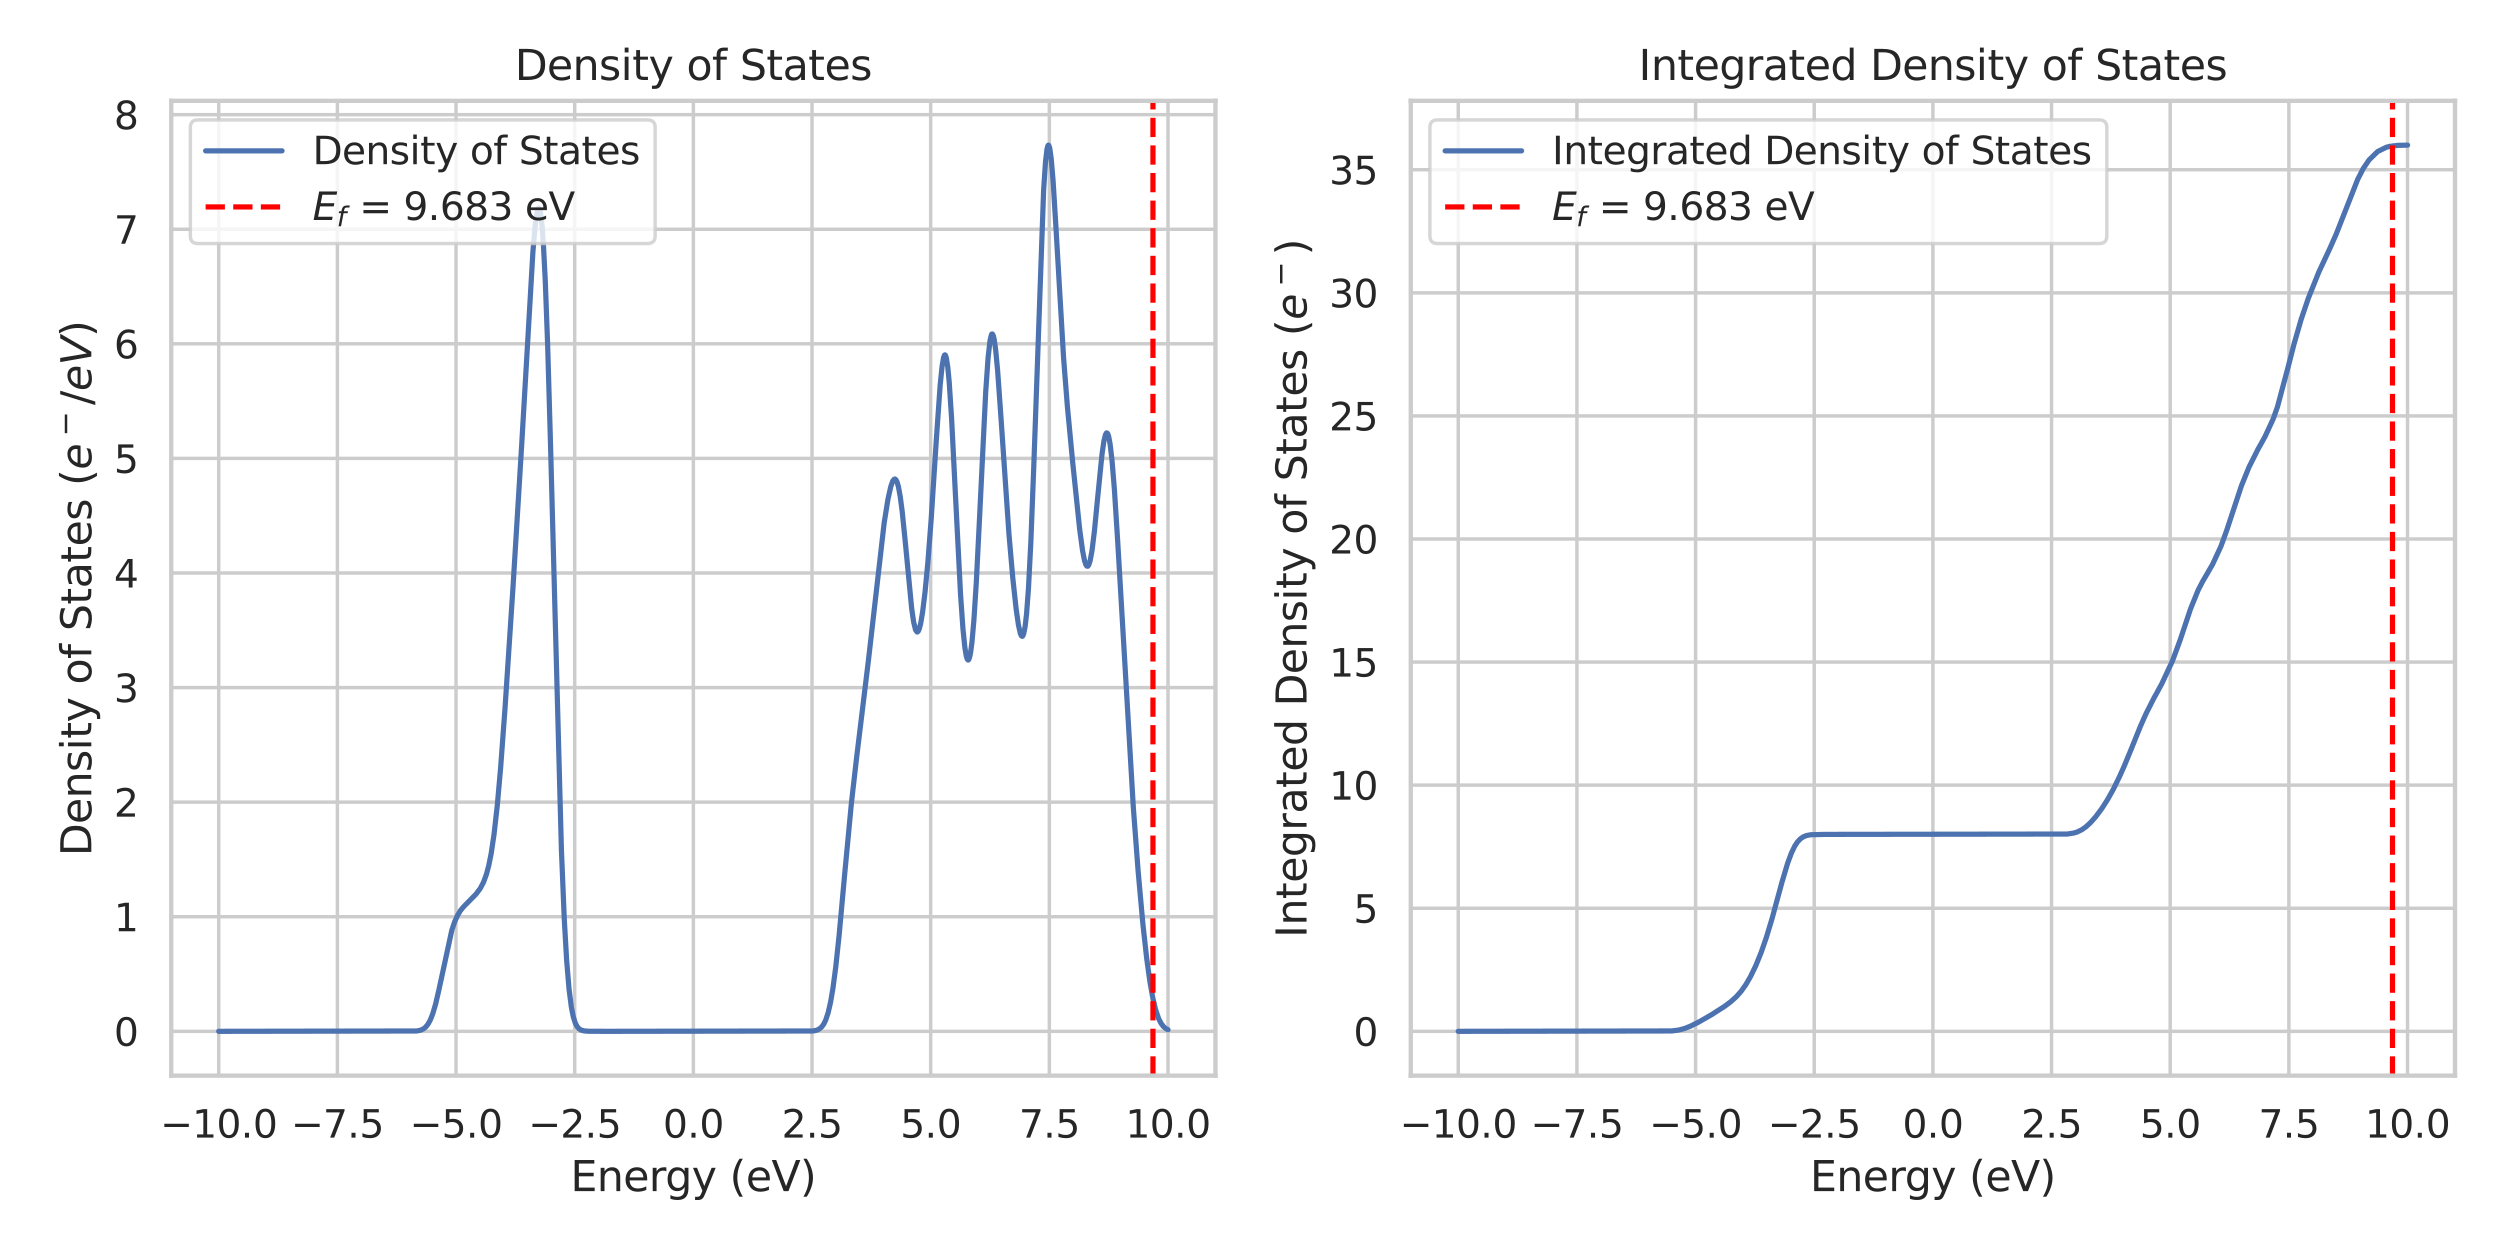 <?xml version="1.0" encoding="utf-8" standalone="no"?>
<!DOCTYPE svg PUBLIC "-//W3C//DTD SVG 1.1//EN"
  "http://www.w3.org/Graphics/SVG/1.1/DTD/svg11.dtd">
<svg xmlns:xlink="http://www.w3.org/1999/xlink" width="720pt" height="360pt" viewBox="0 0 720 360" xmlns="http://www.w3.org/2000/svg" version="1.1">
 <defs>
  <style type="text/css">*{stroke-linejoin: round; stroke-linecap: butt}</style>
 </defs>
 <g id="figure_1">
  <g id="patch_1">
   <path d="M 0 360 
L 720 360 
L 720 0 
L 0 0 
z
" style="fill: #ffffff"/>
  </g>
  <g id="axes_1">
   <g id="patch_2">
    <path d="M 49.32 309.78 
L 350.055 309.78 
L 350.055 29.04 
L 49.32 29.04 
z
" style="fill: #ffffff"/>
   </g>
   <g id="matplotlib.axis_1">
    <g id="xtick_1">
     <g id="line2d_1">
      <path d="M 62.99 309.78 
L 62.99 29.04 
" clip-path="url(#peb868d1dc4)" style="fill: none; stroke: #cccccc; stroke-linecap: round"/>
     </g>
     <g id="text_1">
      <!-- −10.0 -->
      <g style="fill: #262626" transform="translate(46.135 327.638) scale(0.11 -0.11)">
       <defs>
        <path id="DejaVuSans-2212" d="M 678 2272 
L 4684 2272 
L 4684 1741 
L 678 1741 
L 678 2272 
z
" transform="scale(0.016)"/>
        <path id="DejaVuSans-31" d="M 794 531 
L 1825 531 
L 1825 4091 
L 703 3866 
L 703 4441 
L 1819 4666 
L 2450 4666 
L 2450 531 
L 3481 531 
L 3481 0 
L 794 0 
L 794 531 
z
" transform="scale(0.016)"/>
        <path id="DejaVuSans-30" d="M 2034 4250 
Q 1547 4250 1301 3770 
Q 1056 3291 1056 2328 
Q 1056 1369 1301 889 
Q 1547 409 2034 409 
Q 2525 409 2770 889 
Q 3016 1369 3016 2328 
Q 3016 3291 2770 3770 
Q 2525 4250 2034 4250 
z
M 2034 4750 
Q 2819 4750 3233 4129 
Q 3647 3509 3647 2328 
Q 3647 1150 3233 529 
Q 2819 -91 2034 -91 
Q 1250 -91 836 529 
Q 422 1150 422 2328 
Q 422 3509 836 4129 
Q 1250 4750 2034 4750 
z
" transform="scale(0.016)"/>
        <path id="DejaVuSans-2e" d="M 684 794 
L 1344 794 
L 1344 0 
L 684 0 
L 684 794 
z
" transform="scale(0.016)"/>
       </defs>
       <use xlink:href="#DejaVuSans-2212"/>
       <use xlink:href="#DejaVuSans-31" x="83.789"/>
       <use xlink:href="#DejaVuSans-30" x="147.412"/>
       <use xlink:href="#DejaVuSans-2e" x="211.035"/>
       <use xlink:href="#DejaVuSans-30" x="242.822"/>
      </g>
     </g>
    </g>
    <g id="xtick_2">
     <g id="line2d_2">
      <path d="M 97.164 309.78 
L 97.164 29.04 
" clip-path="url(#peb868d1dc4)" style="fill: none; stroke: #cccccc; stroke-linecap: round"/>
     </g>
     <g id="text_2">
      <!-- −7.5 -->
      <g style="fill: #262626" transform="translate(83.809 327.638) scale(0.11 -0.11)">
       <defs>
        <path id="DejaVuSans-37" d="M 525 4666 
L 3525 4666 
L 3525 4397 
L 1831 0 
L 1172 0 
L 2766 4134 
L 525 4134 
L 525 4666 
z
" transform="scale(0.016)"/>
        <path id="DejaVuSans-35" d="M 691 4666 
L 3169 4666 
L 3169 4134 
L 1269 4134 
L 1269 2991 
Q 1406 3038 1543 3061 
Q 1681 3084 1819 3084 
Q 2600 3084 3056 2656 
Q 3513 2228 3513 1497 
Q 3513 744 3044 326 
Q 2575 -91 1722 -91 
Q 1428 -91 1123 -41 
Q 819 9 494 109 
L 494 744 
Q 775 591 1075 516 
Q 1375 441 1709 441 
Q 2250 441 2565 725 
Q 2881 1009 2881 1497 
Q 2881 1984 2565 2268 
Q 2250 2553 1709 2553 
Q 1456 2553 1204 2497 
Q 953 2441 691 2322 
L 691 4666 
z
" transform="scale(0.016)"/>
       </defs>
       <use xlink:href="#DejaVuSans-2212"/>
       <use xlink:href="#DejaVuSans-37" x="83.789"/>
       <use xlink:href="#DejaVuSans-2e" x="147.412"/>
       <use xlink:href="#DejaVuSans-35" x="179.199"/>
      </g>
     </g>
    </g>
    <g id="xtick_3">
     <g id="line2d_3">
      <path d="M 131.339 309.78 
L 131.339 29.04 
" clip-path="url(#peb868d1dc4)" style="fill: none; stroke: #cccccc; stroke-linecap: round"/>
     </g>
     <g id="text_3">
      <!-- −5.0 -->
      <g style="fill: #262626" transform="translate(117.983 327.638) scale(0.11 -0.11)">
       <use xlink:href="#DejaVuSans-2212"/>
       <use xlink:href="#DejaVuSans-35" x="83.789"/>
       <use xlink:href="#DejaVuSans-2e" x="147.412"/>
       <use xlink:href="#DejaVuSans-30" x="179.199"/>
      </g>
     </g>
    </g>
    <g id="xtick_4">
     <g id="line2d_4">
      <path d="M 165.513 309.78 
L 165.513 29.04 
" clip-path="url(#peb868d1dc4)" style="fill: none; stroke: #cccccc; stroke-linecap: round"/>
     </g>
     <g id="text_4">
      <!-- −2.5 -->
      <g style="fill: #262626" transform="translate(152.158 327.638) scale(0.11 -0.11)">
       <defs>
        <path id="DejaVuSans-32" d="M 1228 531 
L 3431 531 
L 3431 0 
L 469 0 
L 469 531 
Q 828 903 1448 1529 
Q 2069 2156 2228 2338 
Q 2531 2678 2651 2914 
Q 2772 3150 2772 3378 
Q 2772 3750 2511 3984 
Q 2250 4219 1831 4219 
Q 1534 4219 1204 4116 
Q 875 4013 500 3803 
L 500 4441 
Q 881 4594 1212 4672 
Q 1544 4750 1819 4750 
Q 2544 4750 2975 4387 
Q 3406 4025 3406 3419 
Q 3406 3131 3298 2873 
Q 3191 2616 2906 2266 
Q 2828 2175 2409 1742 
Q 1991 1309 1228 531 
z
" transform="scale(0.016)"/>
       </defs>
       <use xlink:href="#DejaVuSans-2212"/>
       <use xlink:href="#DejaVuSans-32" x="83.789"/>
       <use xlink:href="#DejaVuSans-2e" x="147.412"/>
       <use xlink:href="#DejaVuSans-35" x="179.199"/>
      </g>
     </g>
    </g>
    <g id="xtick_5">
     <g id="line2d_5">
      <path d="M 199.688 309.78 
L 199.688 29.04 
" clip-path="url(#peb868d1dc4)" style="fill: none; stroke: #cccccc; stroke-linecap: round"/>
     </g>
     <g id="text_5">
      <!-- 0.0 -->
      <g style="fill: #262626" transform="translate(190.941 327.638) scale(0.11 -0.11)">
       <use xlink:href="#DejaVuSans-30"/>
       <use xlink:href="#DejaVuSans-2e" x="63.623"/>
       <use xlink:href="#DejaVuSans-30" x="95.41"/>
      </g>
     </g>
    </g>
    <g id="xtick_6">
     <g id="line2d_6">
      <path d="M 233.862 309.78 
L 233.862 29.04 
" clip-path="url(#peb868d1dc4)" style="fill: none; stroke: #cccccc; stroke-linecap: round"/>
     </g>
     <g id="text_6">
      <!-- 2.5 -->
      <g style="fill: #262626" transform="translate(225.115 327.638) scale(0.11 -0.11)">
       <use xlink:href="#DejaVuSans-32"/>
       <use xlink:href="#DejaVuSans-2e" x="63.623"/>
       <use xlink:href="#DejaVuSans-35" x="95.41"/>
      </g>
     </g>
    </g>
    <g id="xtick_7">
     <g id="line2d_7">
      <path d="M 268.036 309.78 
L 268.036 29.04 
" clip-path="url(#peb868d1dc4)" style="fill: none; stroke: #cccccc; stroke-linecap: round"/>
     </g>
     <g id="text_7">
      <!-- 5.0 -->
      <g style="fill: #262626" transform="translate(259.29 327.638) scale(0.11 -0.11)">
       <use xlink:href="#DejaVuSans-35"/>
       <use xlink:href="#DejaVuSans-2e" x="63.623"/>
       <use xlink:href="#DejaVuSans-30" x="95.41"/>
      </g>
     </g>
    </g>
    <g id="xtick_8">
     <g id="line2d_8">
      <path d="M 302.211 309.78 
L 302.211 29.04 
" clip-path="url(#peb868d1dc4)" style="fill: none; stroke: #cccccc; stroke-linecap: round"/>
     </g>
     <g id="text_8">
      <!-- 7.5 -->
      <g style="fill: #262626" transform="translate(293.464 327.638) scale(0.11 -0.11)">
       <use xlink:href="#DejaVuSans-37"/>
       <use xlink:href="#DejaVuSans-2e" x="63.623"/>
       <use xlink:href="#DejaVuSans-35" x="95.41"/>
      </g>
     </g>
    </g>
    <g id="xtick_9">
     <g id="line2d_9">
      <path d="M 336.385 309.78 
L 336.385 29.04 
" clip-path="url(#peb868d1dc4)" style="fill: none; stroke: #cccccc; stroke-linecap: round"/>
     </g>
     <g id="text_9">
      <!-- 10.0 -->
      <g style="fill: #262626" transform="translate(324.139 327.638) scale(0.11 -0.11)">
       <use xlink:href="#DejaVuSans-31"/>
       <use xlink:href="#DejaVuSans-30" x="63.623"/>
       <use xlink:href="#DejaVuSans-2e" x="127.246"/>
       <use xlink:href="#DejaVuSans-30" x="159.033"/>
      </g>
     </g>
    </g>
    <g id="text_10">
     <!-- Energy (eV) -->
     <g style="fill: #262626" transform="translate(164.295 343.044) scale(0.12 -0.12)">
      <defs>
       <path id="DejaVuSans-45" d="M 628 4666 
L 3578 4666 
L 3578 4134 
L 1259 4134 
L 1259 2753 
L 3481 2753 
L 3481 2222 
L 1259 2222 
L 1259 531 
L 3634 531 
L 3634 0 
L 628 0 
L 628 4666 
z
" transform="scale(0.016)"/>
       <path id="DejaVuSans-6e" d="M 3513 2113 
L 3513 0 
L 2938 0 
L 2938 2094 
Q 2938 2591 2744 2837 
Q 2550 3084 2163 3084 
Q 1697 3084 1428 2787 
Q 1159 2491 1159 1978 
L 1159 0 
L 581 0 
L 581 3500 
L 1159 3500 
L 1159 2956 
Q 1366 3272 1645 3428 
Q 1925 3584 2291 3584 
Q 2894 3584 3203 3211 
Q 3513 2838 3513 2113 
z
" transform="scale(0.016)"/>
       <path id="DejaVuSans-65" d="M 3597 1894 
L 3597 1613 
L 953 1613 
Q 991 1019 1311 708 
Q 1631 397 2203 397 
Q 2534 397 2845 478 
Q 3156 559 3463 722 
L 3463 178 
Q 3153 47 2828 -22 
Q 2503 -91 2169 -91 
Q 1331 -91 842 396 
Q 353 884 353 1716 
Q 353 2575 817 3079 
Q 1281 3584 2069 3584 
Q 2775 3584 3186 3129 
Q 3597 2675 3597 1894 
z
M 3022 2063 
Q 3016 2534 2758 2815 
Q 2500 3097 2075 3097 
Q 1594 3097 1305 2825 
Q 1016 2553 972 2059 
L 3022 2063 
z
" transform="scale(0.016)"/>
       <path id="DejaVuSans-72" d="M 2631 2963 
Q 2534 3019 2420 3045 
Q 2306 3072 2169 3072 
Q 1681 3072 1420 2755 
Q 1159 2438 1159 1844 
L 1159 0 
L 581 0 
L 581 3500 
L 1159 3500 
L 1159 2956 
Q 1341 3275 1631 3429 
Q 1922 3584 2338 3584 
Q 2397 3584 2469 3576 
Q 2541 3569 2628 3553 
L 2631 2963 
z
" transform="scale(0.016)"/>
       <path id="DejaVuSans-67" d="M 2906 1791 
Q 2906 2416 2648 2759 
Q 2391 3103 1925 3103 
Q 1463 3103 1205 2759 
Q 947 2416 947 1791 
Q 947 1169 1205 825 
Q 1463 481 1925 481 
Q 2391 481 2648 825 
Q 2906 1169 2906 1791 
z
M 3481 434 
Q 3481 -459 3084 -895 
Q 2688 -1331 1869 -1331 
Q 1566 -1331 1297 -1286 
Q 1028 -1241 775 -1147 
L 775 -588 
Q 1028 -725 1275 -790 
Q 1522 -856 1778 -856 
Q 2344 -856 2625 -561 
Q 2906 -266 2906 331 
L 2906 616 
Q 2728 306 2450 153 
Q 2172 0 1784 0 
Q 1141 0 747 490 
Q 353 981 353 1791 
Q 353 2603 747 3093 
Q 1141 3584 1784 3584 
Q 2172 3584 2450 3431 
Q 2728 3278 2906 2969 
L 2906 3500 
L 3481 3500 
L 3481 434 
z
" transform="scale(0.016)"/>
       <path id="DejaVuSans-79" d="M 2059 -325 
Q 1816 -950 1584 -1140 
Q 1353 -1331 966 -1331 
L 506 -1331 
L 506 -850 
L 844 -850 
Q 1081 -850 1212 -737 
Q 1344 -625 1503 -206 
L 1606 56 
L 191 3500 
L 800 3500 
L 1894 763 
L 2988 3500 
L 3597 3500 
L 2059 -325 
z
" transform="scale(0.016)"/>
       <path id="DejaVuSans-20" transform="scale(0.016)"/>
       <path id="DejaVuSans-28" d="M 1984 4856 
Q 1566 4138 1362 3434 
Q 1159 2731 1159 2009 
Q 1159 1288 1364 580 
Q 1569 -128 1984 -844 
L 1484 -844 
Q 1016 -109 783 600 
Q 550 1309 550 2009 
Q 550 2706 781 3412 
Q 1013 4119 1484 4856 
L 1984 4856 
z
" transform="scale(0.016)"/>
       <path id="DejaVuSans-56" d="M 1831 0 
L 50 4666 
L 709 4666 
L 2188 738 
L 3669 4666 
L 4325 4666 
L 2547 0 
L 1831 0 
z
" transform="scale(0.016)"/>
       <path id="DejaVuSans-29" d="M 513 4856 
L 1013 4856 
Q 1481 4119 1714 3412 
Q 1947 2706 1947 2009 
Q 1947 1309 1714 600 
Q 1481 -109 1013 -844 
L 513 -844 
Q 928 -128 1133 580 
Q 1338 1288 1338 2009 
Q 1338 2731 1133 3434 
Q 928 4138 513 4856 
z
" transform="scale(0.016)"/>
      </defs>
      <use xlink:href="#DejaVuSans-45"/>
      <use xlink:href="#DejaVuSans-6e" x="63.184"/>
      <use xlink:href="#DejaVuSans-65" x="126.562"/>
      <use xlink:href="#DejaVuSans-72" x="188.086"/>
      <use xlink:href="#DejaVuSans-67" x="227.449"/>
      <use xlink:href="#DejaVuSans-79" x="290.926"/>
      <use xlink:href="#DejaVuSans-20" x="350.105"/>
      <use xlink:href="#DejaVuSans-28" x="381.893"/>
      <use xlink:href="#DejaVuSans-65" x="420.906"/>
      <use xlink:href="#DejaVuSans-56" x="482.43"/>
      <use xlink:href="#DejaVuSans-29" x="550.838"/>
     </g>
    </g>
   </g>
   <g id="matplotlib.axis_2">
    <g id="ytick_1">
     <g id="line2d_10">
      <path d="M 49.32 297.019 
L 350.055 297.019 
" clip-path="url(#peb868d1dc4)" style="fill: none; stroke: #cccccc; stroke-linecap: round"/>
     </g>
     <g id="text_11">
      <!-- 0 -->
      <g style="fill: #262626" transform="translate(32.821 301.198) scale(0.11 -0.11)">
       <use xlink:href="#DejaVuSans-30"/>
      </g>
     </g>
    </g>
    <g id="ytick_2">
     <g id="line2d_11">
      <path d="M 49.32 264.02 
L 350.055 264.02 
" clip-path="url(#peb868d1dc4)" style="fill: none; stroke: #cccccc; stroke-linecap: round"/>
     </g>
     <g id="text_12">
      <!-- 1 -->
      <g style="fill: #262626" transform="translate(32.821 268.199) scale(0.11 -0.11)">
       <use xlink:href="#DejaVuSans-31"/>
      </g>
     </g>
    </g>
    <g id="ytick_3">
     <g id="line2d_12">
      <path d="M 49.32 231.02 
L 350.055 231.02 
" clip-path="url(#peb868d1dc4)" style="fill: none; stroke: #cccccc; stroke-linecap: round"/>
     </g>
     <g id="text_13">
      <!-- 2 -->
      <g style="fill: #262626" transform="translate(32.821 235.199) scale(0.11 -0.11)">
       <use xlink:href="#DejaVuSans-32"/>
      </g>
     </g>
    </g>
    <g id="ytick_4">
     <g id="line2d_13">
      <path d="M 49.32 198.021 
L 350.055 198.021 
" clip-path="url(#peb868d1dc4)" style="fill: none; stroke: #cccccc; stroke-linecap: round"/>
     </g>
     <g id="text_14">
      <!-- 3 -->
      <g style="fill: #262626" transform="translate(32.821 202.2) scale(0.11 -0.11)">
       <defs>
        <path id="DejaVuSans-33" d="M 2597 2516 
Q 3050 2419 3304 2112 
Q 3559 1806 3559 1356 
Q 3559 666 3084 287 
Q 2609 -91 1734 -91 
Q 1441 -91 1130 -33 
Q 819 25 488 141 
L 488 750 
Q 750 597 1062 519 
Q 1375 441 1716 441 
Q 2309 441 2620 675 
Q 2931 909 2931 1356 
Q 2931 1769 2642 2001 
Q 2353 2234 1838 2234 
L 1294 2234 
L 1294 2753 
L 1863 2753 
Q 2328 2753 2575 2939 
Q 2822 3125 2822 3475 
Q 2822 3834 2567 4026 
Q 2313 4219 1838 4219 
Q 1578 4219 1281 4162 
Q 984 4106 628 3988 
L 628 4550 
Q 988 4650 1302 4700 
Q 1616 4750 1894 4750 
Q 2613 4750 3031 4423 
Q 3450 4097 3450 3541 
Q 3450 3153 3228 2886 
Q 3006 2619 2597 2516 
z
" transform="scale(0.016)"/>
       </defs>
       <use xlink:href="#DejaVuSans-33"/>
      </g>
     </g>
    </g>
    <g id="ytick_5">
     <g id="line2d_14">
      <path d="M 49.32 165.021 
L 350.055 165.021 
" clip-path="url(#peb868d1dc4)" style="fill: none; stroke: #cccccc; stroke-linecap: round"/>
     </g>
     <g id="text_15">
      <!-- 4 -->
      <g style="fill: #262626" transform="translate(32.821 169.2) scale(0.11 -0.11)">
       <defs>
        <path id="DejaVuSans-34" d="M 2419 4116 
L 825 1625 
L 2419 1625 
L 2419 4116 
z
M 2253 4666 
L 3047 4666 
L 3047 1625 
L 3713 1625 
L 3713 1100 
L 3047 1100 
L 3047 0 
L 2419 0 
L 2419 1100 
L 313 1100 
L 313 1709 
L 2253 4666 
z
" transform="scale(0.016)"/>
       </defs>
       <use xlink:href="#DejaVuSans-34"/>
      </g>
     </g>
    </g>
    <g id="ytick_6">
     <g id="line2d_15">
      <path d="M 49.32 132.022 
L 350.055 132.022 
" clip-path="url(#peb868d1dc4)" style="fill: none; stroke: #cccccc; stroke-linecap: round"/>
     </g>
     <g id="text_16">
      <!-- 5 -->
      <g style="fill: #262626" transform="translate(32.821 136.201) scale(0.11 -0.11)">
       <use xlink:href="#DejaVuSans-35"/>
      </g>
     </g>
    </g>
    <g id="ytick_7">
     <g id="line2d_16">
      <path d="M 49.32 99.022 
L 350.055 99.022 
" clip-path="url(#peb868d1dc4)" style="fill: none; stroke: #cccccc; stroke-linecap: round"/>
     </g>
     <g id="text_17">
      <!-- 6 -->
      <g style="fill: #262626" transform="translate(32.821 103.201) scale(0.11 -0.11)">
       <defs>
        <path id="DejaVuSans-36" d="M 2113 2584 
Q 1688 2584 1439 2293 
Q 1191 2003 1191 1497 
Q 1191 994 1439 701 
Q 1688 409 2113 409 
Q 2538 409 2786 701 
Q 3034 994 3034 1497 
Q 3034 2003 2786 2293 
Q 2538 2584 2113 2584 
z
M 3366 4563 
L 3366 3988 
Q 3128 4100 2886 4159 
Q 2644 4219 2406 4219 
Q 1781 4219 1451 3797 
Q 1122 3375 1075 2522 
Q 1259 2794 1537 2939 
Q 1816 3084 2150 3084 
Q 2853 3084 3261 2657 
Q 3669 2231 3669 1497 
Q 3669 778 3244 343 
Q 2819 -91 2113 -91 
Q 1303 -91 875 529 
Q 447 1150 447 2328 
Q 447 3434 972 4092 
Q 1497 4750 2381 4750 
Q 2619 4750 2861 4703 
Q 3103 4656 3366 4563 
z
" transform="scale(0.016)"/>
       </defs>
       <use xlink:href="#DejaVuSans-36"/>
      </g>
     </g>
    </g>
    <g id="ytick_8">
     <g id="line2d_17">
      <path d="M 49.32 66.023 
L 350.055 66.023 
" clip-path="url(#peb868d1dc4)" style="fill: none; stroke: #cccccc; stroke-linecap: round"/>
     </g>
     <g id="text_18">
      <!-- 7 -->
      <g style="fill: #262626" transform="translate(32.821 70.202) scale(0.11 -0.11)">
       <use xlink:href="#DejaVuSans-37"/>
      </g>
     </g>
    </g>
    <g id="ytick_9">
     <g id="line2d_18">
      <path d="M 49.32 33.023 
L 350.055 33.023 
" clip-path="url(#peb868d1dc4)" style="fill: none; stroke: #cccccc; stroke-linecap: round"/>
     </g>
     <g id="text_19">
      <!-- 8 -->
      <g style="fill: #262626" transform="translate(32.821 37.202) scale(0.11 -0.11)">
       <defs>
        <path id="DejaVuSans-38" d="M 2034 2216 
Q 1584 2216 1326 1975 
Q 1069 1734 1069 1313 
Q 1069 891 1326 650 
Q 1584 409 2034 409 
Q 2484 409 2743 651 
Q 3003 894 3003 1313 
Q 3003 1734 2745 1975 
Q 2488 2216 2034 2216 
z
M 1403 2484 
Q 997 2584 770 2862 
Q 544 3141 544 3541 
Q 544 4100 942 4425 
Q 1341 4750 2034 4750 
Q 2731 4750 3128 4425 
Q 3525 4100 3525 3541 
Q 3525 3141 3298 2862 
Q 3072 2584 2669 2484 
Q 3125 2378 3379 2068 
Q 3634 1759 3634 1313 
Q 3634 634 3220 271 
Q 2806 -91 2034 -91 
Q 1263 -91 848 271 
Q 434 634 434 1313 
Q 434 1759 690 2068 
Q 947 2378 1403 2484 
z
M 1172 3481 
Q 1172 3119 1398 2916 
Q 1625 2713 2034 2713 
Q 2441 2713 2670 2916 
Q 2900 3119 2900 3481 
Q 2900 3844 2670 4047 
Q 2441 4250 2034 4250 
Q 1625 4250 1398 4047 
Q 1172 3844 1172 3481 
z
" transform="scale(0.016)"/>
       </defs>
       <use xlink:href="#DejaVuSans-38"/>
      </g>
     </g>
    </g>
    <g id="text_20">
     <!-- Density of States $(e^-/eV)$ -->
     <g style="fill: #262626" transform="translate(26.301 246.57) rotate(-90) scale(0.12 -0.12)">
      <defs>
       <path id="DejaVuSans-44" d="M 1259 4147 
L 1259 519 
L 2022 519 
Q 2988 519 3436 956 
Q 3884 1394 3884 2338 
Q 3884 3275 3436 3711 
Q 2988 4147 2022 4147 
L 1259 4147 
z
M 628 4666 
L 1925 4666 
Q 3281 4666 3915 4102 
Q 4550 3538 4550 2338 
Q 4550 1131 3912 565 
Q 3275 0 1925 0 
L 628 0 
L 628 4666 
z
" transform="scale(0.016)"/>
       <path id="DejaVuSans-73" d="M 2834 3397 
L 2834 2853 
Q 2591 2978 2328 3040 
Q 2066 3103 1784 3103 
Q 1356 3103 1142 2972 
Q 928 2841 928 2578 
Q 928 2378 1081 2264 
Q 1234 2150 1697 2047 
L 1894 2003 
Q 2506 1872 2764 1633 
Q 3022 1394 3022 966 
Q 3022 478 2636 193 
Q 2250 -91 1575 -91 
Q 1294 -91 989 -36 
Q 684 19 347 128 
L 347 722 
Q 666 556 975 473 
Q 1284 391 1588 391 
Q 1994 391 2212 530 
Q 2431 669 2431 922 
Q 2431 1156 2273 1281 
Q 2116 1406 1581 1522 
L 1381 1569 
Q 847 1681 609 1914 
Q 372 2147 372 2553 
Q 372 3047 722 3315 
Q 1072 3584 1716 3584 
Q 2034 3584 2315 3537 
Q 2597 3491 2834 3397 
z
" transform="scale(0.016)"/>
       <path id="DejaVuSans-69" d="M 603 3500 
L 1178 3500 
L 1178 0 
L 603 0 
L 603 3500 
z
M 603 4863 
L 1178 4863 
L 1178 4134 
L 603 4134 
L 603 4863 
z
" transform="scale(0.016)"/>
       <path id="DejaVuSans-74" d="M 1172 4494 
L 1172 3500 
L 2356 3500 
L 2356 3053 
L 1172 3053 
L 1172 1153 
Q 1172 725 1289 603 
Q 1406 481 1766 481 
L 2356 481 
L 2356 0 
L 1766 0 
Q 1100 0 847 248 
Q 594 497 594 1153 
L 594 3053 
L 172 3053 
L 172 3500 
L 594 3500 
L 594 4494 
L 1172 4494 
z
" transform="scale(0.016)"/>
       <path id="DejaVuSans-6f" d="M 1959 3097 
Q 1497 3097 1228 2736 
Q 959 2375 959 1747 
Q 959 1119 1226 758 
Q 1494 397 1959 397 
Q 2419 397 2687 759 
Q 2956 1122 2956 1747 
Q 2956 2369 2687 2733 
Q 2419 3097 1959 3097 
z
M 1959 3584 
Q 2709 3584 3137 3096 
Q 3566 2609 3566 1747 
Q 3566 888 3137 398 
Q 2709 -91 1959 -91 
Q 1206 -91 779 398 
Q 353 888 353 1747 
Q 353 2609 779 3096 
Q 1206 3584 1959 3584 
z
" transform="scale(0.016)"/>
       <path id="DejaVuSans-66" d="M 2375 4863 
L 2375 4384 
L 1825 4384 
Q 1516 4384 1395 4259 
Q 1275 4134 1275 3809 
L 1275 3500 
L 2222 3500 
L 2222 3053 
L 1275 3053 
L 1275 0 
L 697 0 
L 697 3053 
L 147 3053 
L 147 3500 
L 697 3500 
L 697 3744 
Q 697 4328 969 4595 
Q 1241 4863 1831 4863 
L 2375 4863 
z
" transform="scale(0.016)"/>
       <path id="DejaVuSans-53" d="M 3425 4513 
L 3425 3897 
Q 3066 4069 2747 4153 
Q 2428 4238 2131 4238 
Q 1616 4238 1336 4038 
Q 1056 3838 1056 3469 
Q 1056 3159 1242 3001 
Q 1428 2844 1947 2747 
L 2328 2669 
Q 3034 2534 3370 2195 
Q 3706 1856 3706 1288 
Q 3706 609 3251 259 
Q 2797 -91 1919 -91 
Q 1588 -91 1214 -16 
Q 841 59 441 206 
L 441 856 
Q 825 641 1194 531 
Q 1563 422 1919 422 
Q 2459 422 2753 634 
Q 3047 847 3047 1241 
Q 3047 1584 2836 1778 
Q 2625 1972 2144 2069 
L 1759 2144 
Q 1053 2284 737 2584 
Q 422 2884 422 3419 
Q 422 4038 858 4394 
Q 1294 4750 2059 4750 
Q 2388 4750 2728 4690 
Q 3069 4631 3425 4513 
z
" transform="scale(0.016)"/>
       <path id="DejaVuSans-61" d="M 2194 1759 
Q 1497 1759 1228 1600 
Q 959 1441 959 1056 
Q 959 750 1161 570 
Q 1363 391 1709 391 
Q 2188 391 2477 730 
Q 2766 1069 2766 1631 
L 2766 1759 
L 2194 1759 
z
M 3341 1997 
L 3341 0 
L 2766 0 
L 2766 531 
Q 2569 213 2275 61 
Q 1981 -91 1556 -91 
Q 1019 -91 701 211 
Q 384 513 384 1019 
Q 384 1609 779 1909 
Q 1175 2209 1959 2209 
L 2766 2209 
L 2766 2266 
Q 2766 2663 2505 2880 
Q 2244 3097 1772 3097 
Q 1472 3097 1187 3025 
Q 903 2953 641 2809 
L 641 3341 
Q 956 3463 1253 3523 
Q 1550 3584 1831 3584 
Q 2591 3584 2966 3190 
Q 3341 2797 3341 1997 
z
" transform="scale(0.016)"/>
       <path id="DejaVuSans-Oblique-65" d="M 3078 2063 
Q 3088 2113 3092 2166 
Q 3097 2219 3097 2272 
Q 3097 2653 2873 2875 
Q 2650 3097 2266 3097 
Q 1838 3097 1509 2826 
Q 1181 2556 1013 2059 
L 3078 2063 
z
M 3578 1613 
L 903 1613 
Q 884 1494 878 1425 
Q 872 1356 872 1306 
Q 872 872 1139 634 
Q 1406 397 1894 397 
Q 2269 397 2603 481 
Q 2938 566 3225 728 
L 3116 159 
Q 2806 34 2476 -28 
Q 2147 -91 1806 -91 
Q 1078 -91 686 257 
Q 294 606 294 1247 
Q 294 1794 489 2264 
Q 684 2734 1063 3103 
Q 1306 3334 1642 3459 
Q 1978 3584 2356 3584 
Q 2950 3584 3301 3228 
Q 3653 2872 3653 2272 
Q 3653 2128 3634 1964 
Q 3616 1800 3578 1613 
z
" transform="scale(0.016)"/>
       <path id="DejaVuSans-2f" d="M 1625 4666 
L 2156 4666 
L 531 -594 
L 0 -594 
L 1625 4666 
z
" transform="scale(0.016)"/>
       <path id="DejaVuSans-Oblique-56" d="M 1319 0 
L 500 4666 
L 1119 4666 
L 1797 653 
L 4063 4666 
L 4750 4666 
L 2053 0 
L 1319 0 
z
" transform="scale(0.016)"/>
      </defs>
      <use xlink:href="#DejaVuSans-44" transform="translate(0 0.016)"/>
      <use xlink:href="#DejaVuSans-65" transform="translate(77.002 0.016)"/>
      <use xlink:href="#DejaVuSans-6e" transform="translate(138.525 0.016)"/>
      <use xlink:href="#DejaVuSans-73" transform="translate(201.904 0.016)"/>
      <use xlink:href="#DejaVuSans-69" transform="translate(254.004 0.016)"/>
      <use xlink:href="#DejaVuSans-74" transform="translate(281.787 0.016)"/>
      <use xlink:href="#DejaVuSans-79" transform="translate(320.996 0.016)"/>
      <use xlink:href="#DejaVuSans-20" transform="translate(380.176 0.016)"/>
      <use xlink:href="#DejaVuSans-6f" transform="translate(411.963 0.016)"/>
      <use xlink:href="#DejaVuSans-66" transform="translate(473.145 0.016)"/>
      <use xlink:href="#DejaVuSans-20" transform="translate(508.35 0.016)"/>
      <use xlink:href="#DejaVuSans-53" transform="translate(540.137 0.016)"/>
      <use xlink:href="#DejaVuSans-74" transform="translate(603.613 0.016)"/>
      <use xlink:href="#DejaVuSans-61" transform="translate(642.822 0.016)"/>
      <use xlink:href="#DejaVuSans-74" transform="translate(704.102 0.016)"/>
      <use xlink:href="#DejaVuSans-65" transform="translate(743.311 0.016)"/>
      <use xlink:href="#DejaVuSans-73" transform="translate(804.834 0.016)"/>
      <use xlink:href="#DejaVuSans-20" transform="translate(856.934 0.016)"/>
      <use xlink:href="#DejaVuSans-28" transform="translate(888.721 0.016)"/>
      <use xlink:href="#DejaVuSans-Oblique-65" transform="translate(927.734 0.016)"/>
      <use xlink:href="#DejaVuSans-2212" transform="translate(1007.545 38.297) scale(0.7)"/>
      <use xlink:href="#DejaVuSans-2f" transform="translate(1082.57 0.016)"/>
      <use xlink:href="#DejaVuSans-Oblique-65" transform="translate(1116.261 0.016)"/>
      <use xlink:href="#DejaVuSans-Oblique-56" transform="translate(1177.785 0.016)"/>
      <use xlink:href="#DejaVuSans-29" transform="translate(1246.193 0.016)"/>
     </g>
    </g>
   </g>
   <g id="line2d_19">
    <path d="M 62.99 297.019 
L 119.993 296.923 
L 121.086 296.709 
L 121.906 296.342 
L 122.59 295.801 
L 123.273 294.947 
L 123.957 293.686 
L 124.64 291.937 
L 125.461 289.145 
L 126.418 285.017 
L 130.108 267.963 
L 130.929 265.514 
L 131.749 263.69 
L 132.569 262.304 
L 133.389 261.281 
L 134.346 260.291 
L 137.08 257.519 
L 138.31 255.869 
L 139.267 254.054 
L 140.087 251.81 
L 140.771 249.236 
L 141.454 245.837 
L 142.274 240.359 
L 143.231 231.845 
L 144.188 221.021 
L 145.419 204.356 
L 147.742 169.146 
L 150.203 128.821 
L 153.484 72.457 
L 154.167 64.703 
L 154.577 61.634 
L 154.987 60.05 
L 155.124 59.918 
L 155.261 59.951 
L 155.397 60.182 
L 155.671 61.337 
L 156.081 64.703 
L 156.491 70.213 
L 157.038 80.872 
L 157.721 99.319 
L 158.541 127.666 
L 161.686 244.715 
L 162.506 264.614 
L 163.189 276.526 
L 163.873 284.76 
L 164.556 290.089 
L 165.103 292.805 
L 165.65 294.551 
L 166.197 295.628 
L 166.743 296.264 
L 167.427 296.686 
L 168.247 296.904 
L 169.614 297.003 
L 175.219 297.019 
L 234.135 296.924 
L 235.229 296.698 
L 236.049 296.29 
L 236.733 295.659 
L 237.279 294.864 
L 237.826 293.716 
L 238.51 291.637 
L 239.193 288.674 
L 239.877 284.694 
L 240.697 278.503 
L 241.654 269.501 
L 243.294 251.48 
L 245.208 231.284 
L 246.712 218.117 
L 250.129 190.002 
L 254.64 150.6 
L 255.734 143.769 
L 256.554 140.106 
L 257.101 138.555 
L 257.511 138.027 
L 257.784 137.961 
L 258.057 138.225 
L 258.331 138.753 
L 258.741 140.139 
L 259.288 143.142 
L 259.834 147.333 
L 260.655 155.418 
L 262.568 175.284 
L 263.115 179.079 
L 263.662 181.356 
L 264.072 181.983 
L 264.209 182.016 
L 264.482 181.752 
L 264.756 181.092 
L 265.166 179.508 
L 265.713 176.241 
L 266.396 170.664 
L 267.216 162.084 
L 268.173 149.643 
L 269.677 126.412 
L 270.77 110.902 
L 271.317 105.523 
L 271.727 103.048 
L 272.001 102.289 
L 272.137 102.19 
L 272.274 102.289 
L 272.547 103.081 
L 272.957 105.721 
L 273.368 110.011 
L 274.051 120.373 
L 275.145 142.086 
L 276.648 171.39 
L 277.332 181.125 
L 277.879 186.471 
L 278.289 188.946 
L 278.562 189.837 
L 278.835 190.101 
L 278.972 190.002 
L 279.246 189.309 
L 279.519 188.022 
L 279.929 184.92 
L 280.476 178.716 
L 281.159 168.024 
L 282.116 149.016 
L 283.893 112.717 
L 284.577 102.949 
L 285.124 98.098 
L 285.534 96.382 
L 285.67 96.184 
L 285.807 96.184 
L 286.08 96.679 
L 286.354 97.9 
L 286.764 100.87 
L 287.311 106.678 
L 288.268 120.076 
L 290.591 153.966 
L 291.685 166.506 
L 292.642 175.35 
L 293.325 180.069 
L 293.872 182.478 
L 294.146 183.105 
L 294.419 183.27 
L 294.556 183.171 
L 294.829 182.511 
L 295.239 180.399 
L 295.649 176.802 
L 296.196 169.476 
L 296.88 156.243 
L 297.7 135.091 
L 300.57 54.638 
L 301.117 46.487 
L 301.527 42.989 
L 301.801 41.933 
L 301.937 41.801 
L 302.074 41.9 
L 302.347 42.791 
L 302.758 45.794 
L 303.304 52.295 
L 304.125 65.693 
L 306.312 103.081 
L 307.405 117.04 
L 308.909 132.913 
L 310.959 152.58 
L 311.78 158.586 
L 312.326 161.391 
L 312.737 162.645 
L 313.01 163.041 
L 313.283 163.074 
L 313.557 162.711 
L 313.967 161.457 
L 314.514 158.487 
L 315.197 152.91 
L 316.154 143.043 
L 317.384 130.768 
L 317.931 127.006 
L 318.341 125.29 
L 318.615 124.729 
L 318.751 124.663 
L 319.025 124.894 
L 319.298 125.686 
L 319.708 127.864 
L 320.255 132.517 
L 320.938 140.832 
L 321.895 155.88 
L 326.406 232.67 
L 327.773 250.787 
L 329.14 266.003 
L 330.234 275.936 
L 331.191 282.846 
L 332.011 287.426 
L 332.831 290.851 
L 333.651 293.264 
L 334.335 294.645 
L 335.018 295.582 
L 335.702 296.188 
L 336.385 296.56 
L 336.385 296.56 
" clip-path="url(#peb868d1dc4)" style="fill: none; stroke: #4c72b0; stroke-width: 1.5; stroke-linecap: round"/>
   </g>
   <g id="line2d_20">
    <path d="M 332.052 309.78 
L 332.052 29.04 
" clip-path="url(#peb868d1dc4)" style="fill: none; stroke-dasharray: 5.55,2.4; stroke-dashoffset: 0; stroke: #ff0000; stroke-width: 1.5"/>
   </g>
   <g id="patch_3">
    <path d="M 49.32 309.78 
L 49.32 29.04 
" style="fill: none; stroke: #cccccc; stroke-width: 1.25; stroke-linejoin: miter; stroke-linecap: square"/>
   </g>
   <g id="patch_4">
    <path d="M 350.055 309.78 
L 350.055 29.04 
" style="fill: none; stroke: #cccccc; stroke-width: 1.25; stroke-linejoin: miter; stroke-linecap: square"/>
   </g>
   <g id="patch_5">
    <path d="M 49.32 309.78 
L 350.055 309.78 
" style="fill: none; stroke: #cccccc; stroke-width: 1.25; stroke-linejoin: miter; stroke-linecap: square"/>
   </g>
   <g id="patch_6">
    <path d="M 49.32 29.04 
L 350.055 29.04 
" style="fill: none; stroke: #cccccc; stroke-width: 1.25; stroke-linejoin: miter; stroke-linecap: square"/>
   </g>
   <g id="text_21">
    <!-- Density of States -->
    <g style="fill: #262626" transform="translate(148.272 23.04) scale(0.12 -0.12)">
     <use xlink:href="#DejaVuSans-44"/>
     <use xlink:href="#DejaVuSans-65" x="77.002"/>
     <use xlink:href="#DejaVuSans-6e" x="138.525"/>
     <use xlink:href="#DejaVuSans-73" x="201.904"/>
     <use xlink:href="#DejaVuSans-69" x="254.004"/>
     <use xlink:href="#DejaVuSans-74" x="281.787"/>
     <use xlink:href="#DejaVuSans-79" x="320.996"/>
     <use xlink:href="#DejaVuSans-20" x="380.176"/>
     <use xlink:href="#DejaVuSans-6f" x="411.963"/>
     <use xlink:href="#DejaVuSans-66" x="473.145"/>
     <use xlink:href="#DejaVuSans-20" x="508.35"/>
     <use xlink:href="#DejaVuSans-53" x="540.137"/>
     <use xlink:href="#DejaVuSans-74" x="603.613"/>
     <use xlink:href="#DejaVuSans-61" x="642.822"/>
     <use xlink:href="#DejaVuSans-74" x="704.102"/>
     <use xlink:href="#DejaVuSans-65" x="743.311"/>
     <use xlink:href="#DejaVuSans-73" x="804.834"/>
    </g>
   </g>
   <g id="legend_1">
    <g id="patch_7">
     <path d="M 57.02 70.132 
L 186.481 70.132 
Q 188.681 70.132 188.681 67.932 
L 188.681 36.74 
Q 188.681 34.54 186.481 34.54 
L 57.02 34.54 
Q 54.82 34.54 54.82 36.74 
L 54.82 67.932 
Q 54.82 70.132 57.02 70.132 
z
" style="fill: #ffffff; opacity: 0.8; stroke: #cccccc; stroke-linejoin: miter"/>
    </g>
    <g id="line2d_21">
     <path d="M 59.22 43.448 
L 70.22 43.448 
L 81.22 43.448 
" style="fill: none; stroke: #4c72b0; stroke-width: 1.5; stroke-linecap: round"/>
    </g>
    <g id="text_22">
     <!-- Density of States -->
     <g style="fill: #262626" transform="translate(90.02 47.298) scale(0.11 -0.11)">
      <use xlink:href="#DejaVuSans-44"/>
      <use xlink:href="#DejaVuSans-65" x="77.002"/>
      <use xlink:href="#DejaVuSans-6e" x="138.525"/>
      <use xlink:href="#DejaVuSans-73" x="201.904"/>
      <use xlink:href="#DejaVuSans-69" x="254.004"/>
      <use xlink:href="#DejaVuSans-74" x="281.787"/>
      <use xlink:href="#DejaVuSans-79" x="320.996"/>
      <use xlink:href="#DejaVuSans-20" x="380.176"/>
      <use xlink:href="#DejaVuSans-6f" x="411.963"/>
      <use xlink:href="#DejaVuSans-66" x="473.145"/>
      <use xlink:href="#DejaVuSans-20" x="508.35"/>
      <use xlink:href="#DejaVuSans-53" x="540.137"/>
      <use xlink:href="#DejaVuSans-74" x="603.613"/>
      <use xlink:href="#DejaVuSans-61" x="642.822"/>
      <use xlink:href="#DejaVuSans-74" x="704.102"/>
      <use xlink:href="#DejaVuSans-65" x="743.311"/>
      <use xlink:href="#DejaVuSans-73" x="804.834"/>
     </g>
    </g>
    <g id="line2d_22">
     <path d="M 59.22 59.594 
L 70.22 59.594 
L 81.22 59.594 
" style="fill: none; stroke-dasharray: 5.55,2.4; stroke-dashoffset: 0; stroke: #ff0000; stroke-width: 1.5"/>
    </g>
    <g id="text_23">
     <!-- $E_f$ = 9.683 eV -->
     <g style="fill: #262626" transform="translate(90.02 63.444) scale(0.11 -0.11)">
      <defs>
       <path id="DejaVuSans-Oblique-45" d="M 1081 4666 
L 4031 4666 
L 3928 4134 
L 1606 4134 
L 1338 2753 
L 3566 2753 
L 3463 2222 
L 1234 2222 
L 909 531 
L 3284 531 
L 3181 0 
L 172 0 
L 1081 4666 
z
" transform="scale(0.016)"/>
       <path id="DejaVuSans-Oblique-66" d="M 3059 4863 
L 2969 4384 
L 2419 4384 
Q 2106 4384 1964 4261 
Q 1822 4138 1753 3809 
L 1691 3500 
L 2638 3500 
L 2553 3053 
L 1606 3053 
L 1013 0 
L 434 0 
L 1031 3053 
L 481 3053 
L 563 3500 
L 1113 3500 
L 1159 3744 
Q 1278 4363 1576 4613 
Q 1875 4863 2516 4863 
L 3059 4863 
z
" transform="scale(0.016)"/>
       <path id="DejaVuSans-3d" d="M 678 2906 
L 4684 2906 
L 4684 2381 
L 678 2381 
L 678 2906 
z
M 678 1631 
L 4684 1631 
L 4684 1100 
L 678 1100 
L 678 1631 
z
" transform="scale(0.016)"/>
       <path id="DejaVuSans-39" d="M 703 97 
L 703 672 
Q 941 559 1184 500 
Q 1428 441 1663 441 
Q 2288 441 2617 861 
Q 2947 1281 2994 2138 
Q 2813 1869 2534 1725 
Q 2256 1581 1919 1581 
Q 1219 1581 811 2004 
Q 403 2428 403 3163 
Q 403 3881 828 4315 
Q 1253 4750 1959 4750 
Q 2769 4750 3195 4129 
Q 3622 3509 3622 2328 
Q 3622 1225 3098 567 
Q 2575 -91 1691 -91 
Q 1453 -91 1209 -44 
Q 966 3 703 97 
z
M 1959 2075 
Q 2384 2075 2632 2365 
Q 2881 2656 2881 3163 
Q 2881 3666 2632 3958 
Q 2384 4250 1959 4250 
Q 1534 4250 1286 3958 
Q 1038 3666 1038 3163 
Q 1038 2656 1286 2365 
Q 1534 2075 1959 2075 
z
" transform="scale(0.016)"/>
      </defs>
      <use xlink:href="#DejaVuSans-Oblique-45" transform="translate(0 0.781)"/>
      <use xlink:href="#DejaVuSans-Oblique-66" transform="translate(63.184 -15.625) scale(0.7)"/>
      <use xlink:href="#DejaVuSans-20" transform="translate(90.562 0.781)"/>
      <use xlink:href="#DejaVuSans-3d" transform="translate(122.349 0.781)"/>
      <use xlink:href="#DejaVuSans-20" transform="translate(206.138 0.781)"/>
      <use xlink:href="#DejaVuSans-39" transform="translate(237.925 0.781)"/>
      <use xlink:href="#DejaVuSans-2e" transform="translate(301.548 0.781)"/>
      <use xlink:href="#DejaVuSans-36" transform="translate(333.335 0.781)"/>
      <use xlink:href="#DejaVuSans-38" transform="translate(396.958 0.781)"/>
      <use xlink:href="#DejaVuSans-33" transform="translate(460.581 0.781)"/>
      <use xlink:href="#DejaVuSans-20" transform="translate(524.204 0.781)"/>
      <use xlink:href="#DejaVuSans-65" transform="translate(555.991 0.781)"/>
      <use xlink:href="#DejaVuSans-56" transform="translate(617.515 0.781)"/>
     </g>
    </g>
   </g>
  </g>
  <g id="axes_2">
   <g id="patch_8">
    <path d="M 406.305 309.78 
L 707.04 309.78 
L 707.04 29.04 
L 406.305 29.04 
z
" style="fill: #ffffff"/>
   </g>
   <g id="matplotlib.axis_3">
    <g id="xtick_10">
     <g id="line2d_23">
      <path d="M 419.975 309.78 
L 419.975 29.04 
" clip-path="url(#pf69d14e93d)" style="fill: none; stroke: #cccccc; stroke-linecap: round"/>
     </g>
     <g id="text_24">
      <!-- −10.0 -->
      <g style="fill: #262626" transform="translate(403.12 327.638) scale(0.11 -0.11)">
       <use xlink:href="#DejaVuSans-2212"/>
       <use xlink:href="#DejaVuSans-31" x="83.789"/>
       <use xlink:href="#DejaVuSans-30" x="147.412"/>
       <use xlink:href="#DejaVuSans-2e" x="211.035"/>
       <use xlink:href="#DejaVuSans-30" x="242.822"/>
      </g>
     </g>
    </g>
    <g id="xtick_11">
     <g id="line2d_24">
      <path d="M 454.149 309.78 
L 454.149 29.04 
" clip-path="url(#pf69d14e93d)" style="fill: none; stroke: #cccccc; stroke-linecap: round"/>
     </g>
     <g id="text_25">
      <!-- −7.5 -->
      <g style="fill: #262626" transform="translate(440.794 327.638) scale(0.11 -0.11)">
       <use xlink:href="#DejaVuSans-2212"/>
       <use xlink:href="#DejaVuSans-37" x="83.789"/>
       <use xlink:href="#DejaVuSans-2e" x="147.412"/>
       <use xlink:href="#DejaVuSans-35" x="179.199"/>
      </g>
     </g>
    </g>
    <g id="xtick_12">
     <g id="line2d_25">
      <path d="M 488.324 309.78 
L 488.324 29.04 
" clip-path="url(#pf69d14e93d)" style="fill: none; stroke: #cccccc; stroke-linecap: round"/>
     </g>
     <g id="text_26">
      <!-- −5.0 -->
      <g style="fill: #262626" transform="translate(474.968 327.638) scale(0.11 -0.11)">
       <use xlink:href="#DejaVuSans-2212"/>
       <use xlink:href="#DejaVuSans-35" x="83.789"/>
       <use xlink:href="#DejaVuSans-2e" x="147.412"/>
       <use xlink:href="#DejaVuSans-30" x="179.199"/>
      </g>
     </g>
    </g>
    <g id="xtick_13">
     <g id="line2d_26">
      <path d="M 522.498 309.78 
L 522.498 29.04 
" clip-path="url(#pf69d14e93d)" style="fill: none; stroke: #cccccc; stroke-linecap: round"/>
     </g>
     <g id="text_27">
      <!-- −2.5 -->
      <g style="fill: #262626" transform="translate(509.143 327.638) scale(0.11 -0.11)">
       <use xlink:href="#DejaVuSans-2212"/>
       <use xlink:href="#DejaVuSans-32" x="83.789"/>
       <use xlink:href="#DejaVuSans-2e" x="147.412"/>
       <use xlink:href="#DejaVuSans-35" x="179.199"/>
      </g>
     </g>
    </g>
    <g id="xtick_14">
     <g id="line2d_27">
      <path d="M 556.673 309.78 
L 556.673 29.04 
" clip-path="url(#pf69d14e93d)" style="fill: none; stroke: #cccccc; stroke-linecap: round"/>
     </g>
     <g id="text_28">
      <!-- 0.0 -->
      <g style="fill: #262626" transform="translate(547.926 327.638) scale(0.11 -0.11)">
       <use xlink:href="#DejaVuSans-30"/>
       <use xlink:href="#DejaVuSans-2e" x="63.623"/>
       <use xlink:href="#DejaVuSans-30" x="95.41"/>
      </g>
     </g>
    </g>
    <g id="xtick_15">
     <g id="line2d_28">
      <path d="M 590.847 309.78 
L 590.847 29.04 
" clip-path="url(#pf69d14e93d)" style="fill: none; stroke: #cccccc; stroke-linecap: round"/>
     </g>
     <g id="text_29">
      <!-- 2.5 -->
      <g style="fill: #262626" transform="translate(582.1 327.638) scale(0.11 -0.11)">
       <use xlink:href="#DejaVuSans-32"/>
       <use xlink:href="#DejaVuSans-2e" x="63.623"/>
       <use xlink:href="#DejaVuSans-35" x="95.41"/>
      </g>
     </g>
    </g>
    <g id="xtick_16">
     <g id="line2d_29">
      <path d="M 625.021 309.78 
L 625.021 29.04 
" clip-path="url(#pf69d14e93d)" style="fill: none; stroke: #cccccc; stroke-linecap: round"/>
     </g>
     <g id="text_30">
      <!-- 5.0 -->
      <g style="fill: #262626" transform="translate(616.275 327.638) scale(0.11 -0.11)">
       <use xlink:href="#DejaVuSans-35"/>
       <use xlink:href="#DejaVuSans-2e" x="63.623"/>
       <use xlink:href="#DejaVuSans-30" x="95.41"/>
      </g>
     </g>
    </g>
    <g id="xtick_17">
     <g id="line2d_30">
      <path d="M 659.196 309.78 
L 659.196 29.04 
" clip-path="url(#pf69d14e93d)" style="fill: none; stroke: #cccccc; stroke-linecap: round"/>
     </g>
     <g id="text_31">
      <!-- 7.5 -->
      <g style="fill: #262626" transform="translate(650.449 327.638) scale(0.11 -0.11)">
       <use xlink:href="#DejaVuSans-37"/>
       <use xlink:href="#DejaVuSans-2e" x="63.623"/>
       <use xlink:href="#DejaVuSans-35" x="95.41"/>
      </g>
     </g>
    </g>
    <g id="xtick_18">
     <g id="line2d_31">
      <path d="M 693.37 309.78 
L 693.37 29.04 
" clip-path="url(#pf69d14e93d)" style="fill: none; stroke: #cccccc; stroke-linecap: round"/>
     </g>
     <g id="text_32">
      <!-- 10.0 -->
      <g style="fill: #262626" transform="translate(681.124 327.638) scale(0.11 -0.11)">
       <use xlink:href="#DejaVuSans-31"/>
       <use xlink:href="#DejaVuSans-30" x="63.623"/>
       <use xlink:href="#DejaVuSans-2e" x="127.246"/>
       <use xlink:href="#DejaVuSans-30" x="159.033"/>
      </g>
     </g>
    </g>
    <g id="text_33">
     <!-- Energy (eV) -->
     <g style="fill: #262626" transform="translate(521.28 343.044) scale(0.12 -0.12)">
      <use xlink:href="#DejaVuSans-45"/>
      <use xlink:href="#DejaVuSans-6e" x="63.184"/>
      <use xlink:href="#DejaVuSans-65" x="126.562"/>
      <use xlink:href="#DejaVuSans-72" x="188.086"/>
      <use xlink:href="#DejaVuSans-67" x="227.449"/>
      <use xlink:href="#DejaVuSans-79" x="290.926"/>
      <use xlink:href="#DejaVuSans-20" x="350.105"/>
      <use xlink:href="#DejaVuSans-28" x="381.893"/>
      <use xlink:href="#DejaVuSans-65" x="420.906"/>
      <use xlink:href="#DejaVuSans-56" x="482.43"/>
      <use xlink:href="#DejaVuSans-29" x="550.838"/>
     </g>
    </g>
   </g>
   <g id="matplotlib.axis_4">
    <g id="ytick_10">
     <g id="line2d_32">
      <path d="M 406.305 297.019 
L 707.04 297.019 
" clip-path="url(#pf69d14e93d)" style="fill: none; stroke: #cccccc; stroke-linecap: round"/>
     </g>
     <g id="text_34">
      <!-- 0 -->
      <g style="fill: #262626" transform="translate(389.806 301.198) scale(0.11 -0.11)">
       <use xlink:href="#DejaVuSans-30"/>
      </g>
     </g>
    </g>
    <g id="ytick_11">
     <g id="line2d_33">
      <path d="M 406.305 261.572 
L 707.04 261.572 
" clip-path="url(#pf69d14e93d)" style="fill: none; stroke: #cccccc; stroke-linecap: round"/>
     </g>
     <g id="text_35">
      <!-- 5 -->
      <g style="fill: #262626" transform="translate(389.806 265.751) scale(0.11 -0.11)">
       <use xlink:href="#DejaVuSans-35"/>
      </g>
     </g>
    </g>
    <g id="ytick_12">
     <g id="line2d_34">
      <path d="M 406.305 226.125 
L 707.04 226.125 
" clip-path="url(#pf69d14e93d)" style="fill: none; stroke: #cccccc; stroke-linecap: round"/>
     </g>
     <g id="text_36">
      <!-- 10 -->
      <g style="fill: #262626" transform="translate(382.808 230.304) scale(0.11 -0.11)">
       <use xlink:href="#DejaVuSans-31"/>
       <use xlink:href="#DejaVuSans-30" x="63.623"/>
      </g>
     </g>
    </g>
    <g id="ytick_13">
     <g id="line2d_35">
      <path d="M 406.305 190.678 
L 707.04 190.678 
" clip-path="url(#pf69d14e93d)" style="fill: none; stroke: #cccccc; stroke-linecap: round"/>
     </g>
     <g id="text_37">
      <!-- 15 -->
      <g style="fill: #262626" transform="translate(382.808 194.857) scale(0.11 -0.11)">
       <use xlink:href="#DejaVuSans-31"/>
       <use xlink:href="#DejaVuSans-35" x="63.623"/>
      </g>
     </g>
    </g>
    <g id="ytick_14">
     <g id="line2d_36">
      <path d="M 406.305 155.231 
L 707.04 155.231 
" clip-path="url(#pf69d14e93d)" style="fill: none; stroke: #cccccc; stroke-linecap: round"/>
     </g>
     <g id="text_38">
      <!-- 20 -->
      <g style="fill: #262626" transform="translate(382.808 159.41) scale(0.11 -0.11)">
       <use xlink:href="#DejaVuSans-32"/>
       <use xlink:href="#DejaVuSans-30" x="63.623"/>
      </g>
     </g>
    </g>
    <g id="ytick_15">
     <g id="line2d_37">
      <path d="M 406.305 119.784 
L 707.04 119.784 
" clip-path="url(#pf69d14e93d)" style="fill: none; stroke: #cccccc; stroke-linecap: round"/>
     </g>
     <g id="text_39">
      <!-- 25 -->
      <g style="fill: #262626" transform="translate(382.808 123.963) scale(0.11 -0.11)">
       <use xlink:href="#DejaVuSans-32"/>
       <use xlink:href="#DejaVuSans-35" x="63.623"/>
      </g>
     </g>
    </g>
    <g id="ytick_16">
     <g id="line2d_38">
      <path d="M 406.305 84.337 
L 707.04 84.337 
" clip-path="url(#pf69d14e93d)" style="fill: none; stroke: #cccccc; stroke-linecap: round"/>
     </g>
     <g id="text_40">
      <!-- 30 -->
      <g style="fill: #262626" transform="translate(382.808 88.516) scale(0.11 -0.11)">
       <use xlink:href="#DejaVuSans-33"/>
       <use xlink:href="#DejaVuSans-30" x="63.623"/>
      </g>
     </g>
    </g>
    <g id="ytick_17">
     <g id="line2d_39">
      <path d="M 406.305 48.89 
L 707.04 48.89 
" clip-path="url(#pf69d14e93d)" style="fill: none; stroke: #cccccc; stroke-linecap: round"/>
     </g>
     <g id="text_41">
      <!-- 35 -->
      <g style="fill: #262626" transform="translate(382.808 53.069) scale(0.11 -0.11)">
       <use xlink:href="#DejaVuSans-33"/>
       <use xlink:href="#DejaVuSans-35" x="63.623"/>
      </g>
     </g>
    </g>
    <g id="text_42">
     <!-- Integrated Density of States $(e^-)$ -->
     <g style="fill: #262626" transform="translate(376.288 270.09) rotate(-90) scale(0.12 -0.12)">
      <defs>
       <path id="DejaVuSans-49" d="M 628 4666 
L 1259 4666 
L 1259 0 
L 628 0 
L 628 4666 
z
" transform="scale(0.016)"/>
       <path id="DejaVuSans-64" d="M 2906 2969 
L 2906 4863 
L 3481 4863 
L 3481 0 
L 2906 0 
L 2906 525 
Q 2725 213 2448 61 
Q 2172 -91 1784 -91 
Q 1150 -91 751 415 
Q 353 922 353 1747 
Q 353 2572 751 3078 
Q 1150 3584 1784 3584 
Q 2172 3584 2448 3432 
Q 2725 3281 2906 2969 
z
M 947 1747 
Q 947 1113 1208 752 
Q 1469 391 1925 391 
Q 2381 391 2643 752 
Q 2906 1113 2906 1747 
Q 2906 2381 2643 2742 
Q 2381 3103 1925 3103 
Q 1469 3103 1208 2742 
Q 947 2381 947 1747 
z
" transform="scale(0.016)"/>
      </defs>
      <use xlink:href="#DejaVuSans-49" transform="translate(0 0.016)"/>
      <use xlink:href="#DejaVuSans-6e" transform="translate(29.492 0.016)"/>
      <use xlink:href="#DejaVuSans-74" transform="translate(92.871 0.016)"/>
      <use xlink:href="#DejaVuSans-65" transform="translate(132.08 0.016)"/>
      <use xlink:href="#DejaVuSans-67" transform="translate(193.604 0.016)"/>
      <use xlink:href="#DejaVuSans-72" transform="translate(257.08 0.016)"/>
      <use xlink:href="#DejaVuSans-61" transform="translate(298.193 0.016)"/>
      <use xlink:href="#DejaVuSans-74" transform="translate(359.473 0.016)"/>
      <use xlink:href="#DejaVuSans-65" transform="translate(398.682 0.016)"/>
      <use xlink:href="#DejaVuSans-64" transform="translate(460.205 0.016)"/>
      <use xlink:href="#DejaVuSans-20" transform="translate(523.682 0.016)"/>
      <use xlink:href="#DejaVuSans-44" transform="translate(555.469 0.016)"/>
      <use xlink:href="#DejaVuSans-65" transform="translate(632.471 0.016)"/>
      <use xlink:href="#DejaVuSans-6e" transform="translate(693.994 0.016)"/>
      <use xlink:href="#DejaVuSans-73" transform="translate(757.373 0.016)"/>
      <use xlink:href="#DejaVuSans-69" transform="translate(809.473 0.016)"/>
      <use xlink:href="#DejaVuSans-74" transform="translate(837.256 0.016)"/>
      <use xlink:href="#DejaVuSans-79" transform="translate(876.465 0.016)"/>
      <use xlink:href="#DejaVuSans-20" transform="translate(935.645 0.016)"/>
      <use xlink:href="#DejaVuSans-6f" transform="translate(967.432 0.016)"/>
      <use xlink:href="#DejaVuSans-66" transform="translate(1028.613 0.016)"/>
      <use xlink:href="#DejaVuSans-20" transform="translate(1063.818 0.016)"/>
      <use xlink:href="#DejaVuSans-53" transform="translate(1095.605 0.016)"/>
      <use xlink:href="#DejaVuSans-74" transform="translate(1159.082 0.016)"/>
      <use xlink:href="#DejaVuSans-61" transform="translate(1198.291 0.016)"/>
      <use xlink:href="#DejaVuSans-74" transform="translate(1259.57 0.016)"/>
      <use xlink:href="#DejaVuSans-65" transform="translate(1298.779 0.016)"/>
      <use xlink:href="#DejaVuSans-73" transform="translate(1360.303 0.016)"/>
      <use xlink:href="#DejaVuSans-20" transform="translate(1412.402 0.016)"/>
      <use xlink:href="#DejaVuSans-28" transform="translate(1444.189 0.016)"/>
      <use xlink:href="#DejaVuSans-Oblique-65" transform="translate(1483.203 0.016)"/>
      <use xlink:href="#DejaVuSans-2212" transform="translate(1563.014 38.297) scale(0.7)"/>
      <use xlink:href="#DejaVuSans-29" transform="translate(1638.039 0.016)"/>
     </g>
    </g>
   </g>
   <g id="line2d_40">
    <path d="M 419.975 297.019 
L 481.489 296.913 
L 483.403 296.664 
L 485.043 296.241 
L 486.82 295.552 
L 489.281 294.322 
L 492.835 292.286 
L 496.662 289.838 
L 498.439 288.512 
L 500.08 287.03 
L 501.447 285.485 
L 502.814 283.556 
L 504.181 281.188 
L 505.684 278.069 
L 507.188 274.368 
L 508.692 270.044 
L 510.332 264.613 
L 513.203 254.086 
L 514.843 248.591 
L 515.937 245.642 
L 516.893 243.664 
L 517.714 242.431 
L 518.534 241.566 
L 519.354 241.006 
L 520.311 240.623 
L 521.541 240.403 
L 525.505 240.304 
L 595.358 240.205 
L 597.272 239.907 
L 598.229 239.616 
L 599.596 238.943 
L 600.826 238.064 
L 602.056 236.922 
L 603.56 235.228 
L 605.337 232.839 
L 606.977 230.28 
L 608.618 227.345 
L 610.395 223.715 
L 611.762 220.666 
L 613.402 216.696 
L 613.949 215.349 
L 616.409 209.252 
L 617.503 206.771 
L 618.186 205.282 
L 620.374 200.958 
L 621.057 199.753 
L 622.014 197.98 
L 622.561 196.988 
L 625.705 190.253 
L 627.892 184.298 
L 630.899 175.294 
L 633.087 169.906 
L 634.454 167.283 
L 635.547 165.44 
L 636.231 164.235 
L 637.187 162.604 
L 639.648 157.287 
L 641.288 152.75 
L 645.526 139.918 
L 647.713 134.53 
L 650.31 129.355 
L 650.994 128.15 
L 651.814 126.661 
L 652.361 125.668 
L 654.685 120.635 
L 655.915 117.161 
L 659.059 105.393 
L 660.699 99.012 
L 662.75 91.923 
L 664.8 85.897 
L 667.808 78.382 
L 670.952 71.647 
L 671.772 69.804 
L 672.866 67.323 
L 679.017 51.655 
L 680.657 48.465 
L 682.298 46.055 
L 684.758 43.644 
L 687.356 42.368 
L 687.766 42.297 
L 688.176 42.155 
L 688.859 42.084 
L 689.133 42.014 
L 690.089 41.943 
L 690.363 41.872 
L 693.37 41.801 
L 693.37 41.801 
" clip-path="url(#pf69d14e93d)" style="fill: none; stroke: #4c72b0; stroke-width: 1.5; stroke-linecap: round"/>
   </g>
   <g id="line2d_41">
    <path d="M 689.037 309.78 
L 689.037 29.04 
" clip-path="url(#pf69d14e93d)" style="fill: none; stroke-dasharray: 5.55,2.4; stroke-dashoffset: 0; stroke: #ff0000; stroke-width: 1.5"/>
   </g>
   <g id="patch_9">
    <path d="M 406.305 309.78 
L 406.305 29.04 
" style="fill: none; stroke: #cccccc; stroke-width: 1.25; stroke-linejoin: miter; stroke-linecap: square"/>
   </g>
   <g id="patch_10">
    <path d="M 707.04 309.78 
L 707.04 29.04 
" style="fill: none; stroke: #cccccc; stroke-width: 1.25; stroke-linejoin: miter; stroke-linecap: square"/>
   </g>
   <g id="patch_11">
    <path d="M 406.305 309.78 
L 707.04 309.78 
" style="fill: none; stroke: #cccccc; stroke-width: 1.25; stroke-linejoin: miter; stroke-linecap: square"/>
   </g>
   <g id="patch_12">
    <path d="M 406.305 29.04 
L 707.04 29.04 
" style="fill: none; stroke: #cccccc; stroke-width: 1.25; stroke-linejoin: miter; stroke-linecap: square"/>
   </g>
   <g id="text_43">
    <!-- Integrated Density of States -->
    <g style="fill: #262626" transform="translate(471.928 23.04) scale(0.12 -0.12)">
     <use xlink:href="#DejaVuSans-49"/>
     <use xlink:href="#DejaVuSans-6e" x="29.492"/>
     <use xlink:href="#DejaVuSans-74" x="92.871"/>
     <use xlink:href="#DejaVuSans-65" x="132.08"/>
     <use xlink:href="#DejaVuSans-67" x="193.604"/>
     <use xlink:href="#DejaVuSans-72" x="257.08"/>
     <use xlink:href="#DejaVuSans-61" x="298.193"/>
     <use xlink:href="#DejaVuSans-74" x="359.473"/>
     <use xlink:href="#DejaVuSans-65" x="398.682"/>
     <use xlink:href="#DejaVuSans-64" x="460.205"/>
     <use xlink:href="#DejaVuSans-20" x="523.682"/>
     <use xlink:href="#DejaVuSans-44" x="555.469"/>
     <use xlink:href="#DejaVuSans-65" x="632.471"/>
     <use xlink:href="#DejaVuSans-6e" x="693.994"/>
     <use xlink:href="#DejaVuSans-73" x="757.373"/>
     <use xlink:href="#DejaVuSans-69" x="809.473"/>
     <use xlink:href="#DejaVuSans-74" x="837.256"/>
     <use xlink:href="#DejaVuSans-79" x="876.465"/>
     <use xlink:href="#DejaVuSans-20" x="935.645"/>
     <use xlink:href="#DejaVuSans-6f" x="967.432"/>
     <use xlink:href="#DejaVuSans-66" x="1028.613"/>
     <use xlink:href="#DejaVuSans-20" x="1063.818"/>
     <use xlink:href="#DejaVuSans-53" x="1095.605"/>
     <use xlink:href="#DejaVuSans-74" x="1159.082"/>
     <use xlink:href="#DejaVuSans-61" x="1198.291"/>
     <use xlink:href="#DejaVuSans-74" x="1259.57"/>
     <use xlink:href="#DejaVuSans-65" x="1298.779"/>
     <use xlink:href="#DejaVuSans-73" x="1360.303"/>
    </g>
   </g>
   <g id="legend_2">
    <g id="patch_13">
     <path d="M 414.005 70.132 
L 604.57 70.132 
Q 606.77 70.132 606.77 67.932 
L 606.77 36.74 
Q 606.77 34.54 604.57 34.54 
L 414.005 34.54 
Q 411.805 34.54 411.805 36.74 
L 411.805 67.932 
Q 411.805 70.132 414.005 70.132 
z
" style="fill: #ffffff; opacity: 0.8; stroke: #cccccc; stroke-linejoin: miter"/>
    </g>
    <g id="line2d_42">
     <path d="M 416.205 43.448 
L 427.205 43.448 
L 438.205 43.448 
" style="fill: none; stroke: #4c72b0; stroke-width: 1.5; stroke-linecap: round"/>
    </g>
    <g id="text_44">
     <!-- Integrated Density of States -->
     <g style="fill: #262626" transform="translate(447.005 47.298) scale(0.11 -0.11)">
      <use xlink:href="#DejaVuSans-49"/>
      <use xlink:href="#DejaVuSans-6e" x="29.492"/>
      <use xlink:href="#DejaVuSans-74" x="92.871"/>
      <use xlink:href="#DejaVuSans-65" x="132.08"/>
      <use xlink:href="#DejaVuSans-67" x="193.604"/>
      <use xlink:href="#DejaVuSans-72" x="257.08"/>
      <use xlink:href="#DejaVuSans-61" x="298.193"/>
      <use xlink:href="#DejaVuSans-74" x="359.473"/>
      <use xlink:href="#DejaVuSans-65" x="398.682"/>
      <use xlink:href="#DejaVuSans-64" x="460.205"/>
      <use xlink:href="#DejaVuSans-20" x="523.682"/>
      <use xlink:href="#DejaVuSans-44" x="555.469"/>
      <use xlink:href="#DejaVuSans-65" x="632.471"/>
      <use xlink:href="#DejaVuSans-6e" x="693.994"/>
      <use xlink:href="#DejaVuSans-73" x="757.373"/>
      <use xlink:href="#DejaVuSans-69" x="809.473"/>
      <use xlink:href="#DejaVuSans-74" x="837.256"/>
      <use xlink:href="#DejaVuSans-79" x="876.465"/>
      <use xlink:href="#DejaVuSans-20" x="935.645"/>
      <use xlink:href="#DejaVuSans-6f" x="967.432"/>
      <use xlink:href="#DejaVuSans-66" x="1028.613"/>
      <use xlink:href="#DejaVuSans-20" x="1063.818"/>
      <use xlink:href="#DejaVuSans-53" x="1095.605"/>
      <use xlink:href="#DejaVuSans-74" x="1159.082"/>
      <use xlink:href="#DejaVuSans-61" x="1198.291"/>
      <use xlink:href="#DejaVuSans-74" x="1259.57"/>
      <use xlink:href="#DejaVuSans-65" x="1298.779"/>
      <use xlink:href="#DejaVuSans-73" x="1360.303"/>
     </g>
    </g>
    <g id="line2d_43">
     <path d="M 416.205 59.594 
L 427.205 59.594 
L 438.205 59.594 
" style="fill: none; stroke-dasharray: 5.55,2.4; stroke-dashoffset: 0; stroke: #ff0000; stroke-width: 1.5"/>
    </g>
    <g id="text_45">
     <!-- $E_f$ = 9.683 eV -->
     <g style="fill: #262626" transform="translate(447.005 63.444) scale(0.11 -0.11)">
      <use xlink:href="#DejaVuSans-Oblique-45" transform="translate(0 0.781)"/>
      <use xlink:href="#DejaVuSans-Oblique-66" transform="translate(63.184 -15.625) scale(0.7)"/>
      <use xlink:href="#DejaVuSans-20" transform="translate(90.562 0.781)"/>
      <use xlink:href="#DejaVuSans-3d" transform="translate(122.349 0.781)"/>
      <use xlink:href="#DejaVuSans-20" transform="translate(206.138 0.781)"/>
      <use xlink:href="#DejaVuSans-39" transform="translate(237.925 0.781)"/>
      <use xlink:href="#DejaVuSans-2e" transform="translate(301.548 0.781)"/>
      <use xlink:href="#DejaVuSans-36" transform="translate(333.335 0.781)"/>
      <use xlink:href="#DejaVuSans-38" transform="translate(396.958 0.781)"/>
      <use xlink:href="#DejaVuSans-33" transform="translate(460.581 0.781)"/>
      <use xlink:href="#DejaVuSans-20" transform="translate(524.204 0.781)"/>
      <use xlink:href="#DejaVuSans-65" transform="translate(555.991 0.781)"/>
      <use xlink:href="#DejaVuSans-56" transform="translate(617.515 0.781)"/>
     </g>
    </g>
   </g>
  </g>
 </g>
 <defs>
  <clipPath id="peb868d1dc4">
   <rect x="49.32" y="29.04" width="300.735" height="280.74"/>
  </clipPath>
  <clipPath id="pf69d14e93d">
   <rect x="406.305" y="29.04" width="300.735" height="280.74"/>
  </clipPath>
 </defs>
</svg>
